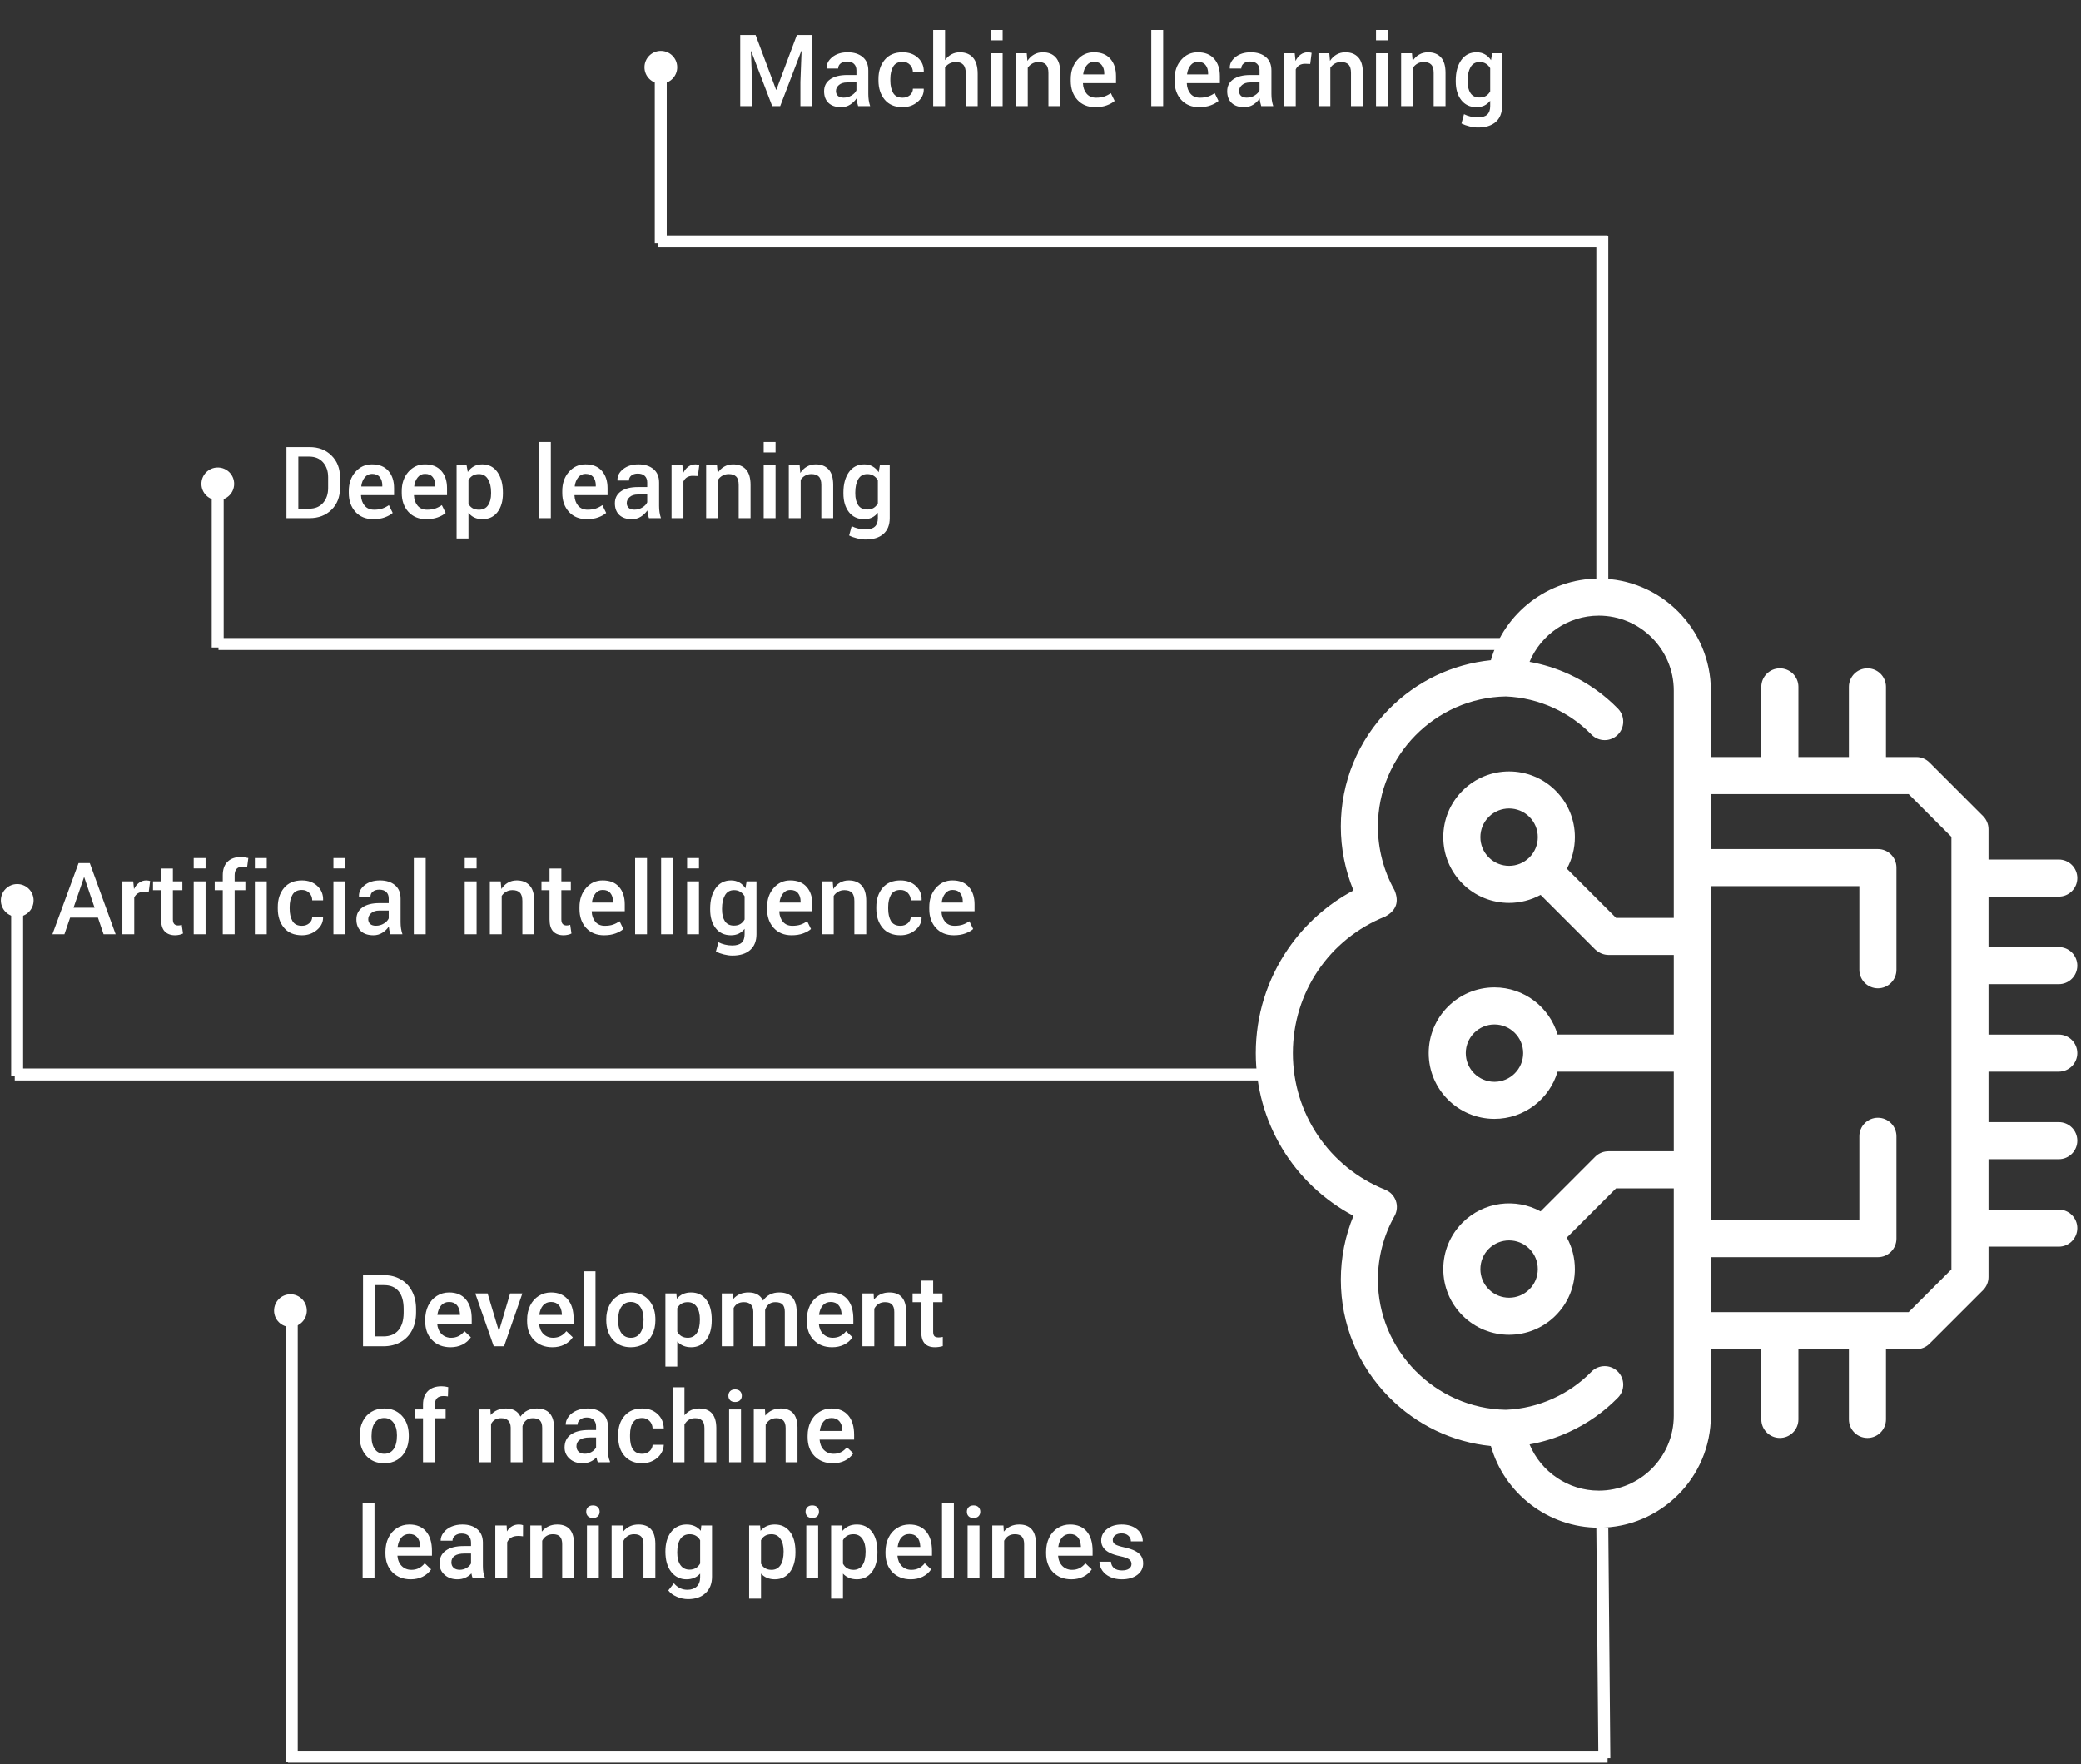 <svg width="348" height="295" viewBox="0 0 348 295" fill="none" xmlns="http://www.w3.org/2000/svg">
<rect x="0" y="0" width="348" height="295" fill="#333333" stroke="none"/>
<path d="M126.359 5.856L129.781 15.002H129.831L133.261 5.856H135.835V17.746H133.849V13.695L134.046 8.543L133.997 8.535L130.468 17.746H129.136L125.623 8.559L125.574 8.567L125.771 13.695V17.746H123.785V5.856H126.359ZM143.506 17.746C143.435 17.523 143.375 17.305 143.326 17.093C143.282 16.88 143.253 16.668 143.236 16.456C142.964 16.869 142.604 17.218 142.158 17.501C141.717 17.778 141.221 17.917 140.671 17.917C139.751 17.917 139.043 17.68 138.547 17.207C138.057 16.733 137.812 16.083 137.812 15.255C137.812 14.4 138.149 13.736 138.825 13.263C139.5 12.784 140.451 12.544 141.676 12.544H143.22V11.768C143.22 11.306 143.084 10.944 142.811 10.682C142.539 10.421 142.15 10.29 141.643 10.29C141.191 10.29 140.832 10.399 140.565 10.617C140.298 10.835 140.164 11.115 140.164 11.458H138.253L138.245 11.409C138.207 10.712 138.517 10.094 139.176 9.556C139.84 9.017 140.704 8.747 141.766 8.747C142.795 8.747 143.626 9.008 144.257 9.531C144.889 10.054 145.205 10.805 145.205 11.785V15.713C145.205 16.077 145.23 16.428 145.279 16.766C145.327 17.098 145.406 17.424 145.515 17.746H143.506ZM141.071 16.325C141.572 16.325 142.021 16.2 142.42 15.949C142.823 15.699 143.09 15.413 143.22 15.092V13.785H141.643C141.066 13.785 140.614 13.93 140.287 14.218C139.96 14.501 139.797 14.836 139.797 15.223C139.797 15.56 139.906 15.829 140.124 16.031C140.347 16.227 140.663 16.325 141.071 16.325ZM150.94 16.333C151.425 16.333 151.833 16.192 152.166 15.908C152.498 15.62 152.664 15.261 152.664 14.831H154.461L154.477 14.88C154.505 15.707 154.167 16.42 153.464 17.019C152.767 17.618 151.925 17.917 150.94 17.917C149.638 17.917 148.639 17.498 147.941 16.66C147.25 15.821 146.904 14.76 146.904 13.475V13.189C146.904 11.91 147.25 10.851 147.941 10.013C148.639 9.169 149.638 8.747 150.94 8.747C152.002 8.747 152.862 9.057 153.522 9.678C154.186 10.293 154.507 11.077 154.485 12.03L154.469 12.079H152.664C152.664 11.594 152.503 11.183 152.182 10.846C151.866 10.508 151.452 10.339 150.94 10.339C150.194 10.339 149.665 10.612 149.355 11.156C149.044 11.695 148.89 12.373 148.89 13.189V13.475C148.89 14.308 149.044 14.994 149.355 15.533C149.665 16.066 150.194 16.333 150.94 16.333ZM158.039 10.054C158.333 9.64 158.69 9.319 159.11 9.09C159.534 8.861 160.002 8.747 160.514 8.747C161.451 8.747 162.181 9.044 162.704 9.637C163.232 10.225 163.496 11.134 163.496 12.364V17.746H161.511V12.348C161.511 11.651 161.372 11.148 161.095 10.838C160.817 10.527 160.4 10.372 159.844 10.372C159.458 10.372 159.11 10.454 158.799 10.617C158.494 10.775 158.24 10.995 158.039 11.278V17.746H156.054V5.007H158.039V10.054ZM167.67 17.746H165.685V8.91H167.67V17.746ZM167.67 6.746H165.685V5.007H167.67V6.746ZM171.698 8.91L171.812 10.184C172.101 9.732 172.463 9.381 172.899 9.131C173.34 8.875 173.836 8.747 174.386 8.747C175.306 8.747 176.022 9.027 176.534 9.588C177.052 10.143 177.311 11.012 177.311 12.193V17.746H175.325V12.209C175.325 11.545 175.187 11.074 174.909 10.797C174.636 10.514 174.219 10.372 173.659 10.372C173.272 10.372 172.927 10.459 172.621 10.633C172.316 10.802 172.066 11.036 171.87 11.336V17.746H169.885V8.91H171.698ZM183.168 17.917C181.915 17.917 180.916 17.509 180.17 16.692C179.429 15.87 179.059 14.817 179.059 13.532V13.206C179.059 11.921 179.426 10.857 180.162 10.013C180.902 9.164 181.828 8.742 182.939 8.747C184.132 8.747 185.044 9.109 185.676 9.833C186.313 10.552 186.632 11.518 186.632 12.732V13.9H181.117L181.101 13.941C181.134 14.643 181.338 15.217 181.714 15.663C182.095 16.11 182.62 16.333 183.29 16.333C183.824 16.333 184.281 16.268 184.663 16.137C185.044 16.006 185.412 15.819 185.766 15.574L186.403 16.872C186.071 17.166 185.63 17.414 185.08 17.615C184.53 17.817 183.893 17.917 183.168 17.917ZM182.939 10.339C182.449 10.339 182.046 10.535 181.73 10.927C181.414 11.314 181.218 11.806 181.142 12.405L181.158 12.446H184.663V12.242C184.663 11.681 184.518 11.224 184.23 10.87C183.947 10.516 183.516 10.339 182.939 10.339ZM194.515 17.746H192.53V5.007H194.515V17.746ZM200.536 17.917C199.284 17.917 198.284 17.509 197.537 16.692C196.797 15.87 196.427 14.817 196.427 13.532V13.206C196.427 11.921 196.795 10.857 197.529 10.013C198.27 9.164 199.196 8.742 200.307 8.747C201.5 8.747 202.412 9.109 203.044 9.833C203.681 10.552 204 11.518 204 12.732V13.9H198.485L198.469 13.941C198.502 14.643 198.706 15.217 199.082 15.663C199.463 16.11 199.988 16.333 200.658 16.333C201.192 16.333 201.65 16.268 202.031 16.137C202.412 16.006 202.78 15.819 203.134 15.574L203.771 16.872C203.439 17.166 202.998 17.414 202.448 17.615C201.898 17.817 201.26 17.917 200.536 17.917ZM200.307 10.339C199.817 10.339 199.414 10.535 199.098 10.927C198.782 11.314 198.586 11.806 198.51 12.405L198.526 12.446H202.031V12.242C202.031 11.681 201.887 11.224 201.598 10.87C201.315 10.516 200.884 10.339 200.307 10.339ZM210.919 17.746C210.848 17.523 210.788 17.305 210.739 17.093C210.696 16.88 210.666 16.668 210.65 16.456C210.377 16.869 210.018 17.218 209.571 17.501C209.13 17.778 208.635 17.917 208.085 17.917C207.164 17.917 206.456 17.68 205.96 17.207C205.47 16.733 205.225 16.083 205.225 15.255C205.225 14.4 205.563 13.736 206.238 13.263C206.913 12.784 207.864 12.544 209.089 12.544H210.633V11.768C210.633 11.306 210.497 10.944 210.225 10.682C209.952 10.421 209.563 10.29 209.056 10.29C208.605 10.29 208.245 10.399 207.978 10.617C207.711 10.835 207.578 11.115 207.578 11.458H205.666L205.658 11.409C205.62 10.712 205.93 10.094 206.589 9.556C207.254 9.017 208.117 8.747 209.179 8.747C210.208 8.747 211.039 9.008 211.671 9.531C212.303 10.054 212.619 10.805 212.619 11.785V15.713C212.619 16.077 212.643 16.428 212.692 16.766C212.741 17.098 212.82 17.424 212.928 17.746H210.919ZM208.485 16.325C208.986 16.325 209.435 16.2 209.833 15.949C210.235 15.699 210.502 15.413 210.633 15.092V13.785H209.056C208.479 13.785 208.027 13.93 207.7 14.218C207.374 14.501 207.211 14.836 207.211 15.223C207.211 15.56 207.319 15.829 207.537 16.031C207.76 16.227 208.076 16.325 208.485 16.325ZM219.105 10.699L218.255 10.666C217.869 10.666 217.544 10.748 217.283 10.911C217.027 11.074 216.828 11.306 216.687 11.605V17.746H214.701V8.91H216.515L216.646 10.192C216.869 9.741 217.155 9.387 217.503 9.131C217.857 8.875 218.264 8.747 218.721 8.747C218.84 8.747 218.952 8.758 219.056 8.78C219.159 8.796 219.255 8.818 219.342 8.845L219.105 10.699ZM222.299 8.91L222.413 10.184C222.702 9.732 223.064 9.381 223.5 9.131C223.941 8.875 224.437 8.747 224.987 8.747C225.907 8.747 226.623 9.027 227.135 9.588C227.653 10.143 227.911 11.012 227.911 12.193V17.746H225.926V12.209C225.926 11.545 225.787 11.074 225.509 10.797C225.237 10.514 224.821 10.372 224.26 10.372C223.873 10.372 223.527 10.459 223.222 10.633C222.917 10.802 222.666 11.036 222.47 11.336V17.746H220.485V8.91H222.299ZM232.094 17.746H230.109V8.91H232.094V17.746ZM232.094 6.746H230.109V5.007H232.094V6.746ZM236.121 8.91L236.236 10.184C236.524 9.732 236.887 9.381 237.323 9.131C237.764 8.875 238.259 8.747 238.809 8.747C239.73 8.747 240.446 9.027 240.958 9.588C241.475 10.143 241.733 11.012 241.733 12.193V17.746H239.749V12.209C239.749 11.545 239.61 11.074 239.332 10.797C239.06 10.514 238.643 10.372 238.082 10.372C237.695 10.372 237.349 10.459 237.045 10.633C236.74 10.802 236.489 11.036 236.293 11.336V17.746H234.308V8.91H236.121ZM243.441 13.45C243.441 12.046 243.749 10.911 244.364 10.045C244.98 9.18 245.835 8.747 246.929 8.747C247.457 8.747 247.921 8.861 248.318 9.09C248.722 9.313 249.062 9.637 249.339 10.062L249.535 8.91H251.186V17.746C251.186 18.884 250.834 19.763 250.132 20.383C249.429 21.004 248.432 21.314 247.142 21.314C246.712 21.314 246.246 21.252 245.745 21.126C245.25 21.006 244.8 20.846 244.397 20.645L244.822 19.085C245.149 19.254 245.508 19.384 245.9 19.477C246.298 19.575 246.706 19.624 247.125 19.624C247.844 19.624 248.37 19.469 248.702 19.158C249.034 18.854 249.201 18.383 249.201 17.746V16.839C248.923 17.193 248.593 17.463 248.212 17.648C247.836 17.827 247.403 17.917 246.913 17.917C245.829 17.917 244.98 17.523 244.364 16.733C243.749 15.944 243.441 14.907 243.441 13.622V13.45ZM245.426 13.622C245.426 14.433 245.587 15.084 245.908 15.574C246.235 16.058 246.739 16.3 247.42 16.3C247.844 16.3 248.201 16.213 248.49 16.039C248.784 15.859 249.021 15.604 249.201 15.271V11.401C249.015 11.08 248.776 10.829 248.481 10.65C248.193 10.465 247.844 10.372 247.436 10.372C246.755 10.372 246.249 10.658 245.916 11.229C245.59 11.801 245.426 12.541 245.426 13.45V13.622Z" fill="white"/>
<path d="M47.903 86.646V74.757H51.759C53.268 74.757 54.493 75.228 55.435 76.17C56.383 77.111 56.857 78.322 56.857 79.803V81.608C56.857 83.094 56.383 84.305 55.435 85.242C54.493 86.177 53.268 86.646 51.759 86.646H47.903ZM49.889 76.349V85.062H51.702C52.688 85.062 53.461 84.741 54.022 84.098C54.589 83.456 54.872 82.625 54.872 81.608V79.787C54.872 78.78 54.589 77.955 54.022 77.313C53.461 76.67 52.688 76.349 51.702 76.349H49.889ZM62.437 86.818C61.184 86.818 60.184 86.409 59.438 85.593C58.698 84.771 58.327 83.717 58.327 82.432V82.106C58.327 80.821 58.695 79.757 59.43 78.913C60.171 78.064 61.097 77.642 62.208 77.647C63.401 77.647 64.313 78.009 64.945 78.734C65.582 79.452 65.9 80.418 65.9 81.632V82.8H60.386L60.37 82.841C60.402 83.543 60.607 84.117 60.982 84.564C61.364 85.01 61.889 85.234 62.559 85.234C63.093 85.234 63.55 85.168 63.931 85.038C64.313 84.906 64.68 84.719 65.034 84.474L65.672 85.772C65.339 86.066 64.898 86.314 64.348 86.515C63.798 86.717 63.161 86.818 62.437 86.818ZM62.208 79.24C61.718 79.24 61.315 79.436 60.999 79.827C60.683 80.214 60.487 80.707 60.411 81.306L60.427 81.346H63.931V81.142C63.931 80.582 63.787 80.124 63.498 79.77C63.215 79.417 62.785 79.24 62.208 79.24ZM71.292 86.818C70.04 86.818 69.04 86.409 68.294 85.593C67.553 84.771 67.183 83.717 67.183 82.432V82.106C67.183 80.821 67.551 79.757 68.286 78.913C69.026 78.064 69.952 77.642 71.064 77.647C72.256 77.647 73.168 78.009 73.8 78.734C74.437 79.452 74.756 80.418 74.756 81.632V82.8H69.241L69.225 82.841C69.258 83.543 69.462 84.117 69.838 84.564C70.219 85.01 70.744 85.234 71.414 85.234C71.948 85.234 72.406 85.168 72.787 85.038C73.168 84.906 73.536 84.719 73.89 84.474L74.527 85.772C74.195 86.066 73.754 86.314 73.204 86.515C72.654 86.717 72.017 86.818 71.292 86.818ZM71.064 79.24C70.573 79.24 70.17 79.436 69.854 79.827C69.538 80.214 69.342 80.707 69.266 81.306L69.282 81.346H72.787V81.142C72.787 80.582 72.643 80.124 72.354 79.77C72.071 79.417 71.641 79.24 71.064 79.24ZM84.102 82.522C84.102 83.807 83.799 84.844 83.195 85.634C82.591 86.423 81.749 86.818 80.671 86.818C80.169 86.818 79.725 86.727 79.339 86.548C78.952 86.368 78.62 86.105 78.342 85.756V90.043H76.357V77.811H78.032L78.228 78.921C78.511 78.507 78.852 78.192 79.249 77.974C79.652 77.756 80.118 77.647 80.646 77.647C81.735 77.647 82.582 78.08 83.187 78.946C83.796 79.806 84.102 80.941 84.102 82.35V82.522ZM82.125 82.35C82.125 81.448 81.953 80.71 81.61 80.138C81.272 79.561 80.766 79.272 80.09 79.272C79.677 79.272 79.325 79.362 79.037 79.542C78.748 79.716 78.516 79.961 78.342 80.277V84.27C78.516 84.58 78.748 84.82 79.037 84.988C79.325 85.151 79.682 85.234 80.107 85.234C80.782 85.234 81.286 84.985 81.618 84.49C81.956 83.989 82.125 83.333 82.125 82.522V82.35ZM92.116 86.646H90.131V73.907H92.116V86.646ZM98.137 86.818C96.884 86.818 95.885 86.409 95.139 85.593C94.398 84.771 94.027 83.717 94.027 82.432V82.106C94.027 80.821 94.395 79.757 95.13 78.913C95.871 78.064 96.797 77.642 97.908 77.647C99.1 77.647 100.013 78.009 100.644 78.734C101.281 79.452 101.6 80.418 101.6 81.632V82.8H96.086L96.07 82.841C96.102 83.543 96.306 84.117 96.683 84.564C97.063 85.01 97.589 85.234 98.259 85.234C98.793 85.234 99.25 85.168 99.632 85.038C100.013 84.906 100.38 84.719 100.734 84.474L101.372 85.772C101.039 86.066 100.598 86.314 100.048 86.515C99.498 86.717 98.861 86.818 98.137 86.818ZM97.908 79.24C97.417 79.24 97.014 79.436 96.698 79.827C96.383 80.214 96.187 80.707 96.11 81.306L96.127 81.346H99.632V81.142C99.632 80.582 99.487 80.124 99.199 79.77C98.915 79.417 98.485 79.24 97.908 79.24ZM108.52 86.646C108.449 86.423 108.389 86.205 108.34 85.993C108.296 85.78 108.266 85.568 108.25 85.356C107.978 85.769 107.618 86.118 107.172 86.401C106.73 86.678 106.235 86.818 105.685 86.818C104.765 86.818 104.057 86.581 103.561 86.107C103.071 85.634 102.825 84.983 102.825 84.155C102.825 83.301 103.163 82.637 103.839 82.163C104.514 81.684 105.464 81.444 106.689 81.444H108.234V80.669C108.234 80.206 108.098 79.844 107.825 79.582C107.553 79.322 107.163 79.191 106.657 79.191C106.205 79.191 105.846 79.299 105.579 79.518C105.312 79.735 105.178 80.015 105.178 80.358H103.267L103.258 80.31C103.22 79.613 103.531 78.995 104.19 78.456C104.854 77.917 105.718 77.647 106.78 77.647C107.809 77.647 108.64 77.909 109.271 78.431C109.903 78.954 110.219 79.705 110.219 80.685V84.613C110.219 84.977 110.243 85.329 110.293 85.666C110.341 85.998 110.42 86.325 110.53 86.646H108.52ZM106.085 85.225C106.586 85.225 107.035 85.1 107.433 84.85C107.836 84.599 108.103 84.313 108.234 83.992V82.686H106.657C106.08 82.686 105.627 82.83 105.301 83.118C104.974 83.401 104.811 83.737 104.811 84.123C104.811 84.46 104.92 84.73 105.138 84.931C105.361 85.127 105.677 85.225 106.085 85.225ZM116.705 79.599L115.856 79.566C115.469 79.566 115.145 79.648 114.884 79.811C114.628 79.975 114.429 80.206 114.287 80.506V86.646H112.302V77.811H114.116L114.246 79.093C114.47 78.641 114.756 78.287 115.104 78.031C115.458 77.775 115.864 77.647 116.321 77.647C116.442 77.647 116.553 77.658 116.656 77.68C116.76 77.696 116.855 77.718 116.942 77.746L116.705 79.599ZM119.899 77.811L120.014 79.085C120.302 78.633 120.665 78.281 121.101 78.031C121.542 77.775 122.037 77.647 122.587 77.647C123.508 77.647 124.224 77.927 124.736 78.488C125.253 79.044 125.512 79.912 125.512 81.094V86.646H123.527V81.11C123.527 80.445 123.388 79.975 123.11 79.697C122.838 79.414 122.421 79.272 121.86 79.272C121.473 79.272 121.127 79.36 120.823 79.534C120.518 79.702 120.267 79.936 120.071 80.236V86.646H118.086V77.811H119.899ZM129.694 86.646H127.709V77.811H129.694V86.646ZM129.694 75.647H127.709V73.907H129.694V75.647ZM133.722 77.811L133.836 79.085C134.125 78.633 134.487 78.281 134.923 78.031C135.364 77.775 135.86 77.647 136.41 77.647C137.33 77.647 138.046 77.927 138.558 78.488C139.076 79.044 139.335 79.912 139.335 81.094V86.646H137.349V81.11C137.349 80.445 137.21 79.975 136.933 79.697C136.66 79.414 136.243 79.272 135.683 79.272C135.296 79.272 134.95 79.36 134.645 79.534C134.34 79.702 134.09 79.936 133.894 80.236V86.646H131.908V77.811H133.722ZM141.042 82.35C141.042 80.946 141.35 79.811 141.965 78.946C142.58 78.08 143.436 77.647 144.53 77.647C145.058 77.647 145.521 77.762 145.919 77.99C146.322 78.214 146.662 78.538 146.94 78.962L147.136 77.811H148.786V86.646C148.786 87.784 148.435 88.663 147.733 89.283C147.03 89.904 146.033 90.215 144.743 90.215C144.312 90.215 143.847 90.152 143.345 90.026C142.85 89.907 142.4 89.746 141.997 89.545L142.422 87.985C142.749 88.154 143.108 88.285 143.501 88.377C143.898 88.475 144.307 88.524 144.726 88.524C145.445 88.524 145.971 88.369 146.303 88.058C146.635 87.754 146.801 87.283 146.801 86.646V85.739C146.523 86.093 146.194 86.363 145.813 86.548C145.437 86.727 145.004 86.818 144.514 86.818C143.43 86.818 142.58 86.423 141.965 85.634C141.35 84.844 141.042 83.807 141.042 82.522V82.35ZM143.027 82.522C143.027 83.333 143.187 83.984 143.509 84.474C143.836 84.959 144.34 85.201 145.02 85.201C145.445 85.201 145.802 85.113 146.09 84.939C146.384 84.759 146.621 84.504 146.801 84.172V80.301C146.616 79.98 146.376 79.73 146.082 79.55C145.793 79.365 145.445 79.272 145.036 79.272C144.356 79.272 143.849 79.558 143.517 80.13C143.19 80.702 143.027 81.441 143.027 82.35V82.522Z" fill="white"/>
<path d="M60.707 225.115V213.226H64.219C65.27 213.226 66.202 213.46 67.013 213.929C67.83 214.397 68.462 215.06 68.909 215.921C69.355 216.781 69.579 217.766 69.579 218.877V219.473C69.579 220.6 69.352 221.591 68.901 222.445C68.454 223.3 67.814 223.959 66.981 224.421C66.153 224.884 65.203 225.115 64.13 225.115H60.707ZM62.773 214.892V223.466H64.121C65.205 223.466 66.036 223.128 66.613 222.453C67.195 221.773 67.493 220.798 67.503 219.53V218.869C67.503 217.578 67.223 216.593 66.662 215.913C66.101 215.232 65.287 214.892 64.219 214.892H62.773ZM75.338 225.278C74.08 225.278 73.059 224.884 72.274 224.094C71.495 223.3 71.106 222.244 71.106 220.926V220.681C71.106 219.8 71.275 219.013 71.612 218.321C71.956 217.624 72.435 217.083 73.051 216.697C73.666 216.31 74.352 216.117 75.109 216.117C76.312 216.117 77.241 216.501 77.895 217.268C78.554 218.036 78.884 219.121 78.884 220.526V221.326H73.108C73.168 222.056 73.41 222.633 73.835 223.057C74.265 223.482 74.804 223.694 75.453 223.694C76.362 223.694 77.102 223.327 77.674 222.592L78.744 223.613C78.39 224.141 77.917 224.552 77.323 224.846C76.735 225.135 76.073 225.278 75.338 225.278ZM75.101 217.709C74.556 217.709 74.115 217.899 73.777 218.281C73.445 218.662 73.233 219.192 73.14 219.873H76.923V219.726C76.879 219.062 76.702 218.561 76.391 218.224C76.082 217.881 75.651 217.709 75.101 217.709ZM83.434 222.601L85.304 216.28H87.355L84.292 225.115H82.568L79.48 216.28H81.538L83.434 222.601ZM92.379 225.278C91.121 225.278 90.1 224.884 89.316 224.094C88.537 223.3 88.147 222.244 88.147 220.926V220.681C88.147 219.8 88.316 219.013 88.654 218.321C88.997 217.624 89.476 217.083 90.092 216.697C90.707 216.31 91.394 216.117 92.15 216.117C93.354 216.117 94.283 216.501 94.936 217.268C95.595 218.036 95.924 219.121 95.924 220.526V221.326H90.149C90.209 222.056 90.451 222.633 90.876 223.057C91.306 223.482 91.845 223.694 92.493 223.694C93.403 223.694 94.143 223.327 94.716 222.592L95.786 223.613C95.432 224.141 94.958 224.552 94.364 224.846C93.776 225.135 93.114 225.278 92.379 225.278ZM92.142 217.709C91.598 217.709 91.157 217.899 90.819 218.281C90.487 218.662 90.274 219.192 90.182 219.873H93.964V219.726C93.921 219.062 93.743 218.561 93.433 218.224C93.122 217.881 92.692 217.709 92.142 217.709ZM99.584 225.115H97.599V212.573H99.584V225.115ZM101.382 220.616C101.382 219.75 101.553 218.972 101.896 218.281C102.239 217.584 102.722 217.05 103.342 216.68C103.963 216.305 104.676 216.117 105.483 216.117C106.675 216.117 107.642 216.501 108.383 217.268C109.129 218.036 109.532 219.054 109.592 220.322L109.6 220.788C109.6 221.659 109.431 222.437 109.093 223.123C108.761 223.809 108.282 224.34 107.656 224.715C107.035 225.091 106.316 225.278 105.499 225.278C104.251 225.278 103.252 224.865 102.501 224.037C101.755 223.205 101.382 222.097 101.382 220.714V220.616ZM103.367 220.788C103.367 221.697 103.555 222.41 103.93 222.927C104.306 223.439 104.829 223.694 105.499 223.694C106.169 223.694 106.689 223.433 107.06 222.91C107.435 222.388 107.623 221.623 107.623 220.616C107.623 219.724 107.43 219.016 107.043 218.493C106.662 217.97 106.141 217.709 105.483 217.709C104.834 217.709 104.32 217.968 103.939 218.485C103.557 218.996 103.367 219.764 103.367 220.788ZM119.019 220.788C119.019 222.154 118.709 223.245 118.088 224.062C117.467 224.873 116.634 225.278 115.588 225.278C114.619 225.278 113.843 224.96 113.26 224.323V228.512H111.274V216.28H113.105L113.186 217.178C113.769 216.47 114.562 216.117 115.563 216.117C116.642 216.117 117.486 216.519 118.096 217.325C118.712 218.125 119.019 219.239 119.019 220.665V220.788ZM117.042 220.616C117.042 219.734 116.865 219.035 116.511 218.517C116.162 218 115.662 217.741 115.008 217.741C114.197 217.741 113.614 218.077 113.26 218.746V222.665C113.619 223.352 114.208 223.694 115.024 223.694C115.656 223.694 116.149 223.441 116.503 222.935C116.862 222.423 117.042 221.65 117.042 220.616ZM122.573 216.28L122.63 217.203C123.251 216.479 124.101 216.117 125.179 216.117C126.361 216.117 127.169 216.569 127.605 217.473C128.248 216.569 129.152 216.117 130.317 216.117C131.292 216.117 132.017 216.386 132.49 216.925C132.97 217.464 133.214 218.259 133.226 219.309V225.115H131.24V219.367C131.24 218.806 131.118 218.395 130.873 218.133C130.628 217.873 130.222 217.741 129.655 217.741C129.204 217.741 128.833 217.864 128.545 218.109C128.261 218.349 128.063 218.665 127.948 219.057L127.956 225.115H125.971V219.301C125.944 218.262 125.413 217.741 124.379 217.741C123.583 217.741 123.019 218.066 122.687 218.713V225.115H120.702V216.28H122.573ZM139.157 225.278C137.898 225.278 136.877 224.884 136.093 224.094C135.314 223.3 134.925 222.244 134.925 220.926V220.681C134.925 219.8 135.094 219.013 135.432 218.321C135.774 217.624 136.253 217.083 136.869 216.697C137.485 216.31 138.171 216.117 138.928 216.117C140.132 216.117 141.06 216.501 141.714 217.268C142.373 218.036 142.702 219.121 142.702 220.526V221.326H136.927C136.986 222.056 137.228 222.633 137.653 223.057C138.084 223.482 138.623 223.694 139.271 223.694C140.18 223.694 140.921 223.327 141.493 222.592L142.563 223.613C142.209 224.141 141.735 224.552 141.141 224.846C140.553 225.135 139.892 225.278 139.157 225.278ZM138.92 217.709C138.375 217.709 137.934 217.899 137.597 218.281C137.264 218.662 137.052 219.192 136.959 219.873H140.741V219.726C140.698 219.062 140.521 218.561 140.211 218.224C139.9 217.881 139.47 217.709 138.92 217.709ZM146.092 216.28L146.149 217.301C146.803 216.511 147.661 216.117 148.723 216.117C150.564 216.117 151.501 217.17 151.533 219.277V225.115H149.548V219.391C149.548 218.831 149.425 218.416 149.18 218.15C148.941 217.878 148.546 217.741 147.996 217.741C147.195 217.741 146.599 218.104 146.207 218.828V225.115H144.221V216.28H146.092ZM156.051 214.133V216.28H157.611V217.75H156.051V222.682C156.051 223.019 156.116 223.264 156.247 223.417C156.383 223.564 156.623 223.637 156.965 223.637C157.194 223.637 157.426 223.61 157.66 223.556V225.091C157.208 225.216 156.772 225.278 156.353 225.278C154.828 225.278 154.066 224.438 154.066 222.755V217.75H152.611V216.28H154.066V214.133H156.051ZM60.143 240.015C60.143 239.149 60.315 238.371 60.658 237.68C61.001 236.983 61.483 236.45 62.103 236.079C62.724 235.704 63.438 235.516 64.244 235.516C65.437 235.516 66.403 235.9 67.144 236.667C67.89 237.435 68.293 238.453 68.353 239.721L68.361 240.187C68.361 241.058 68.193 241.836 67.855 242.522C67.523 243.208 67.044 243.739 66.417 244.114C65.796 244.49 65.077 244.677 64.26 244.677C63.013 244.677 62.014 244.264 61.262 243.437C60.516 242.604 60.143 241.496 60.143 240.113V240.015ZM62.128 240.187C62.128 241.096 62.316 241.809 62.692 242.326C63.068 242.838 63.59 243.093 64.26 243.093C64.93 243.093 65.45 242.833 65.821 242.309C66.196 241.787 66.384 241.022 66.384 240.015C66.384 239.123 66.191 238.415 65.804 237.892C65.423 237.369 64.903 237.108 64.244 237.108C63.596 237.108 63.081 237.367 62.7 237.884C62.319 238.395 62.128 239.163 62.128 240.187ZM70.738 244.514V237.149H69.391V235.679H70.738V234.871C70.738 233.891 71.011 233.134 71.555 232.6C72.1 232.067 72.862 231.8 73.843 231.8C74.192 231.8 74.562 231.849 74.954 231.948L74.905 233.499C74.687 233.455 74.434 233.433 74.145 233.433C73.197 233.433 72.723 233.921 72.723 234.895V235.679H74.521V237.149H72.723V244.514H70.738ZM82.004 235.679L82.061 236.602C82.682 235.878 83.531 235.516 84.61 235.516C85.792 235.516 86.6 235.968 87.036 236.872C87.679 235.968 88.583 235.516 89.749 235.516C90.724 235.516 91.448 235.785 91.922 236.324C92.401 236.863 92.646 237.658 92.657 238.709V244.514H90.671V238.766C90.671 238.205 90.549 237.794 90.304 237.533C90.059 237.272 89.653 237.141 89.087 237.141C88.635 237.141 88.264 237.263 87.976 237.508C87.693 237.748 87.494 238.064 87.379 238.456L87.388 244.514H85.403V238.701C85.375 237.661 84.844 237.141 83.809 237.141C83.014 237.141 82.451 237.465 82.119 238.113V244.514H80.133V235.679H82.004ZM99.976 244.514C99.889 244.346 99.813 244.071 99.748 243.689C99.116 244.348 98.343 244.677 97.428 244.677C96.54 244.677 95.816 244.425 95.254 243.918C94.694 243.412 94.413 242.786 94.413 242.04C94.413 241.099 94.762 240.377 95.459 239.877C96.161 239.37 97.164 239.117 98.465 239.117H99.683V238.537C99.683 238.08 99.554 237.715 99.299 237.443C99.042 237.165 98.653 237.026 98.13 237.026C97.678 237.026 97.308 237.141 97.019 237.369C96.731 237.593 96.586 237.878 96.586 238.227H94.601C94.601 237.743 94.762 237.29 95.083 236.872C95.404 236.447 95.84 236.114 96.39 235.875C96.945 235.635 97.564 235.516 98.245 235.516C99.279 235.516 100.104 235.777 100.72 236.3C101.336 236.817 101.652 237.547 101.668 238.488V242.473C101.668 243.268 101.779 243.902 102.002 244.376V244.514H99.976ZM97.795 243.085C98.188 243.085 98.555 242.99 98.898 242.8C99.247 242.609 99.508 242.354 99.683 242.032V240.366H98.612C97.877 240.366 97.324 240.494 96.954 240.75C96.583 241.006 96.398 241.368 96.398 241.836C96.398 242.217 96.524 242.522 96.774 242.751C97.03 242.974 97.37 243.085 97.795 243.085ZM107.378 243.093C107.873 243.093 108.285 242.95 108.612 242.661C108.938 242.372 109.113 242.016 109.134 241.591H111.005C110.983 242.141 110.812 242.655 110.491 243.134C110.169 243.608 109.733 243.984 109.183 244.261C108.634 244.539 108.039 244.677 107.402 244.677C106.166 244.677 105.186 244.277 104.462 243.477C103.737 242.677 103.375 241.572 103.375 240.162V239.958C103.375 238.614 103.734 237.538 104.454 236.733C105.172 235.921 106.153 235.516 107.394 235.516C108.446 235.516 109.3 235.823 109.959 236.439C110.624 237.048 110.973 237.851 111.005 238.848H109.134C109.113 238.341 108.938 237.925 108.612 237.598C108.29 237.272 107.879 237.108 107.378 237.108C106.735 237.108 106.24 237.342 105.891 237.81C105.542 238.273 105.366 238.978 105.36 239.925V240.244C105.36 241.202 105.532 241.917 105.875 242.391C106.223 242.859 106.724 243.093 107.378 243.093ZM114.461 236.643C115.109 235.892 115.928 235.516 116.92 235.516C118.804 235.516 119.76 236.591 119.787 238.741V244.514H117.802V238.815C117.802 238.205 117.668 237.775 117.402 237.525C117.14 237.269 116.753 237.141 116.241 237.141C115.446 237.141 114.853 237.494 114.461 238.202V244.514H112.476V231.972H114.461V236.643ZM123.913 244.514H121.927V235.679H123.913V244.514ZM121.805 233.385C121.805 233.079 121.9 232.827 122.091 232.625C122.287 232.424 122.565 232.323 122.924 232.323C123.284 232.323 123.561 232.424 123.758 232.625C123.954 232.827 124.051 233.079 124.051 233.385C124.051 233.684 123.954 233.934 123.758 234.136C123.561 234.332 123.284 234.43 122.924 234.43C122.565 234.43 122.287 234.332 122.091 234.136C121.9 233.934 121.805 233.684 121.805 233.385ZM127.924 235.679L127.981 236.7C128.634 235.91 129.492 235.516 130.554 235.516C132.395 235.516 133.332 236.569 133.364 238.676V244.514H131.379V238.79C131.379 238.23 131.257 237.816 131.012 237.549C130.772 237.277 130.378 237.141 129.827 237.141C129.026 237.141 128.43 237.503 128.038 238.227V244.514H126.053V235.679H127.924ZM139.287 244.677C138.029 244.677 137.008 244.283 136.224 243.493C135.445 242.699 135.056 241.643 135.056 240.325V240.081C135.056 239.199 135.224 238.412 135.562 237.721C135.905 237.024 136.385 236.482 137 236.096C137.615 235.709 138.301 235.516 139.059 235.516C140.262 235.516 141.191 235.9 141.844 236.667C142.503 237.435 142.833 238.521 142.833 239.925V240.725H137.057C137.117 241.455 137.36 242.032 137.784 242.457C138.214 242.881 138.754 243.093 139.401 243.093C140.311 243.093 141.052 242.726 141.624 241.991L142.694 243.012C142.34 243.54 141.866 243.951 141.273 244.245C140.684 244.534 140.023 244.677 139.287 244.677ZM139.05 237.108C138.506 237.108 138.064 237.298 137.727 237.68C137.394 238.061 137.182 238.591 137.09 239.272H140.872V239.125C140.828 238.461 140.652 237.96 140.341 237.623C140.031 237.28 139.6 237.108 139.05 237.108ZM62.626 263.913H60.641V251.371H62.626V263.913ZM68.688 264.077C67.43 264.077 66.409 263.682 65.624 262.893C64.846 262.098 64.456 261.042 64.456 259.724V259.48C64.456 258.598 64.625 257.811 64.963 257.12C65.306 256.423 65.785 255.881 66.401 255.495C67.016 255.108 67.702 254.915 68.459 254.915C69.663 254.915 70.591 255.299 71.245 256.066C71.904 256.834 72.234 257.92 72.234 259.324V260.124H66.458C66.518 260.854 66.76 261.431 67.185 261.856C67.615 262.28 68.154 262.492 68.802 262.492C69.712 262.492 70.453 262.125 71.024 261.39L72.095 262.411C71.741 262.939 71.267 263.35 70.674 263.644C70.085 263.933 69.423 264.077 68.688 264.077ZM68.451 256.508C67.906 256.508 67.465 256.698 67.128 257.079C66.795 257.46 66.583 257.991 66.49 258.671H70.273V258.524C70.229 257.86 70.052 257.359 69.742 257.022C69.431 256.679 69.001 256.508 68.451 256.508ZM79.063 263.913C78.976 263.745 78.9 263.47 78.834 263.089C78.202 263.747 77.429 264.077 76.514 264.077C75.626 264.077 74.902 263.824 74.341 263.317C73.78 262.811 73.5 262.185 73.5 261.44C73.5 260.498 73.848 259.776 74.546 259.276C75.248 258.769 76.25 258.516 77.552 258.516H78.769V257.936C78.769 257.479 78.641 257.114 78.385 256.842C78.129 256.564 77.74 256.425 77.217 256.425C76.765 256.425 76.395 256.54 76.106 256.768C75.817 256.992 75.673 257.277 75.673 257.626H73.688C73.688 257.142 73.848 256.689 74.17 256.271C74.491 255.846 74.927 255.514 75.477 255.274C76.032 255.035 76.65 254.915 77.331 254.915C78.366 254.915 79.191 255.176 79.806 255.699C80.422 256.216 80.738 256.946 80.754 257.888V261.872C80.754 262.667 80.866 263.301 81.089 263.775V263.913H79.063ZM76.882 262.484C77.274 262.484 77.641 262.389 77.985 262.199C78.334 262.008 78.594 261.753 78.769 261.431V259.765H77.699C76.964 259.765 76.411 259.893 76.041 260.149C75.67 260.405 75.485 260.767 75.485 261.235C75.485 261.616 75.61 261.921 75.861 262.15C76.116 262.373 76.457 262.484 76.882 262.484ZM87.461 256.891C87.2 256.847 86.93 256.826 86.652 256.826C85.743 256.826 85.13 257.174 84.814 257.871V263.913H82.829V255.078H84.725L84.773 256.066C85.253 255.299 85.917 254.915 86.766 254.915C87.05 254.915 87.284 254.953 87.469 255.029L87.461 256.891ZM90.557 255.078L90.615 256.099C91.268 255.309 92.126 254.915 93.188 254.915C95.029 254.915 95.965 255.968 95.998 258.075V263.913H94.013V258.189C94.013 257.629 93.89 257.215 93.645 256.948C93.406 256.676 93.011 256.54 92.461 256.54C91.66 256.54 91.064 256.902 90.671 257.626V263.913H88.686V255.078H90.557ZM100.14 263.913H98.155V255.078H100.14V263.913ZM98.032 252.784C98.032 252.479 98.127 252.226 98.318 252.024C98.514 251.823 98.792 251.722 99.151 251.722C99.511 251.722 99.788 251.823 99.984 252.024C100.181 252.226 100.279 252.479 100.279 252.784C100.279 253.083 100.181 253.333 99.984 253.535C99.788 253.731 99.511 253.829 99.151 253.829C98.792 253.829 98.514 253.731 98.318 253.535C98.127 253.333 98.032 253.083 98.032 252.784ZM104.151 255.078L104.208 256.099C104.862 255.309 105.72 254.915 106.782 254.915C108.622 254.915 109.559 255.968 109.592 258.075V263.913H107.607V258.189C107.607 257.629 107.484 257.215 107.239 256.948C106.999 256.676 106.604 256.54 106.054 256.54C105.254 256.54 104.658 256.902 104.266 257.626V263.913H102.281V255.078H104.151ZM111.274 259.431C111.274 258.059 111.596 256.964 112.239 256.148C112.887 255.326 113.745 254.915 114.812 254.915C115.82 254.915 116.612 255.266 117.189 255.968L117.279 255.078H119.068V263.644C119.068 264.804 118.706 265.718 117.981 266.388C117.263 267.057 116.291 267.392 115.066 267.392C114.417 267.392 113.783 267.256 113.162 266.984C112.547 266.717 112.078 266.366 111.757 265.93L112.696 264.738C113.306 265.463 114.058 265.824 114.951 265.824C115.61 265.824 116.13 265.645 116.511 265.285C116.893 264.931 117.083 264.409 117.083 263.717V263.121C116.511 263.758 115.749 264.077 114.796 264.077C113.761 264.077 112.914 263.666 112.255 262.844C111.602 262.022 111.274 260.884 111.274 259.431ZM113.252 259.602C113.252 260.49 113.431 261.189 113.791 261.7C114.155 262.207 114.659 262.46 115.302 262.46C116.103 262.46 116.696 262.117 117.083 261.431V257.544C116.707 256.875 116.119 256.54 115.319 256.54C114.665 256.54 114.155 256.799 113.791 257.316C113.431 257.833 113.252 258.595 113.252 259.602ZM133.022 259.586C133.022 260.952 132.711 262.044 132.09 262.86C131.469 263.671 130.636 264.077 129.591 264.077C128.621 264.077 127.845 263.758 127.262 263.121V267.31H125.277V255.078H127.107L127.189 255.976C127.772 255.269 128.564 254.915 129.566 254.915C130.644 254.915 131.489 255.318 132.098 256.124C132.714 256.924 133.022 258.037 133.022 259.463V259.586ZM131.044 259.414C131.044 258.532 130.867 257.833 130.513 257.316C130.165 256.799 129.664 256.54 129.01 256.54C128.199 256.54 127.616 256.875 127.262 257.544V261.464C127.622 262.15 128.21 262.492 129.026 262.492C129.658 262.492 130.151 262.24 130.505 261.733C130.865 261.222 131.044 260.448 131.044 259.414ZM136.82 263.913H134.835V255.078H136.82V263.913ZM134.712 252.784C134.712 252.479 134.808 252.226 134.999 252.024C135.195 251.823 135.472 251.722 135.832 251.722C136.191 251.722 136.469 251.823 136.665 252.024C136.861 252.226 136.959 252.479 136.959 252.784C136.959 253.083 136.861 253.333 136.665 253.535C136.469 253.731 136.191 253.829 135.832 253.829C135.472 253.829 135.195 253.731 134.999 253.535C134.808 253.333 134.712 253.083 134.712 252.784ZM146.73 259.586C146.73 260.952 146.419 262.044 145.798 262.86C145.178 263.671 144.344 264.077 143.298 264.077C142.329 264.077 141.553 263.758 140.97 263.121V267.31H138.985V255.078H140.815L140.897 255.976C141.479 255.269 142.272 254.915 143.274 254.915C144.352 254.915 145.196 255.318 145.807 256.124C146.422 256.924 146.73 258.037 146.73 259.463V259.586ZM144.753 259.414C144.753 258.532 144.575 257.833 144.221 257.316C143.873 256.799 143.372 256.54 142.718 256.54C141.907 256.54 141.324 256.875 140.97 257.544V261.464C141.33 262.15 141.918 262.492 142.735 262.492C143.367 262.492 143.859 262.24 144.213 261.733C144.573 261.222 144.753 260.448 144.753 259.414ZM152.309 264.077C151.051 264.077 150.03 263.682 149.246 262.893C148.467 262.098 148.077 261.042 148.077 259.724V259.48C148.077 258.598 148.246 257.811 148.584 257.12C148.927 256.423 149.406 255.881 150.022 255.495C150.637 255.108 151.323 254.915 152.081 254.915C153.284 254.915 154.213 255.299 154.866 256.066C155.525 256.834 155.855 257.92 155.855 259.324V260.124H150.079C150.139 260.854 150.382 261.431 150.806 261.856C151.236 262.28 151.776 262.492 152.423 262.492C153.333 262.492 154.074 262.125 154.646 261.39L155.716 262.411C155.362 262.939 154.888 263.35 154.295 263.644C153.706 263.933 153.044 264.077 152.309 264.077ZM152.072 256.508C151.528 256.508 151.086 256.698 150.749 257.079C150.416 257.46 150.204 257.991 150.112 258.671H153.894V258.524C153.85 257.86 153.674 257.359 153.363 257.022C153.052 256.679 152.622 256.508 152.072 256.508ZM159.515 263.913H157.53V251.371H159.515V263.913ZM163.795 263.913H161.81V255.078H163.795V263.913ZM161.688 252.784C161.688 252.479 161.783 252.226 161.973 252.024C162.169 251.823 162.447 251.722 162.807 251.722C163.167 251.722 163.444 251.823 163.64 252.024C163.836 252.226 163.934 252.479 163.934 252.784C163.934 253.083 163.836 253.333 163.64 253.535C163.444 253.731 163.167 253.829 162.807 253.829C162.447 253.829 162.169 253.731 161.973 253.535C161.783 253.333 161.688 253.083 161.688 252.784ZM167.806 255.078L167.864 256.099C168.517 255.309 169.375 254.915 170.437 254.915C172.277 254.915 173.214 255.968 173.247 258.075V263.913H171.262V258.189C171.262 257.629 171.14 257.215 170.894 256.948C170.655 256.676 170.26 256.54 169.71 256.54C168.909 256.54 168.313 256.902 167.921 257.626V263.913H165.936V255.078H167.806ZM179.17 264.077C177.912 264.077 176.89 263.682 176.106 262.893C175.328 262.098 174.938 261.042 174.938 259.724V259.48C174.938 258.598 175.107 257.811 175.445 257.12C175.788 256.423 176.267 255.881 176.882 255.495C177.498 255.108 178.184 254.915 178.941 254.915C180.145 254.915 181.073 255.299 181.727 256.066C182.386 256.834 182.715 257.92 182.715 259.324V260.124H176.94C177 260.854 177.242 261.431 177.667 261.856C178.097 262.28 178.636 262.492 179.284 262.492C180.194 262.492 180.935 262.125 181.506 261.39L182.576 262.411C182.222 262.939 181.748 263.35 181.155 263.644C180.567 263.933 179.905 264.077 179.17 264.077ZM178.933 256.508C178.388 256.508 177.947 256.698 177.61 257.079C177.277 257.46 177.065 257.991 176.972 258.671H180.755V258.524C180.711 257.86 180.534 257.359 180.224 257.022C179.913 256.679 179.483 256.508 178.933 256.508ZM189.218 261.513C189.218 261.159 189.071 260.89 188.777 260.704C188.488 260.519 188.006 260.356 187.331 260.215C186.656 260.073 186.092 259.893 185.64 259.676C184.649 259.197 184.153 258.502 184.153 257.593C184.153 256.831 184.475 256.194 185.117 255.683C185.76 255.171 186.577 254.915 187.568 254.915C188.625 254.915 189.477 255.176 190.125 255.699C190.778 256.221 191.106 256.899 191.106 257.732H189.12C189.12 257.351 188.979 257.035 188.695 256.785C188.412 256.529 188.036 256.401 187.568 256.401C187.132 256.401 186.776 256.502 186.498 256.704C186.226 256.905 186.089 257.174 186.089 257.512C186.089 257.817 186.218 258.053 186.473 258.222C186.729 258.391 187.247 258.563 188.026 258.736C188.804 258.905 189.414 259.11 189.855 259.349C190.302 259.583 190.632 259.866 190.844 260.198C191.061 260.531 191.171 260.933 191.171 261.407C191.171 262.202 190.841 262.846 190.182 263.342C189.523 263.832 188.66 264.077 187.593 264.077C186.868 264.077 186.223 263.946 185.656 263.685C185.09 263.424 184.649 263.064 184.333 262.607C184.017 262.15 183.859 261.657 183.859 261.129H185.787C185.814 261.597 185.991 261.959 186.318 262.215C186.645 262.466 187.078 262.591 187.617 262.591C188.14 262.591 188.537 262.492 188.809 262.296C189.082 262.095 189.218 261.834 189.218 261.513Z" fill="white"/>
<path d="M16.38 153.439H11.724L10.776 156.215H8.767L13.137 144.326H15.016L19.338 156.215H17.32L16.38 153.439ZM12.296 151.781H15.817L14.093 146.702H14.044L12.296 151.781ZM24.868 149.168L24.019 149.136C23.632 149.136 23.308 149.217 23.047 149.38C22.791 149.544 22.592 149.775 22.45 150.075V156.215H20.465V147.38H22.279L22.409 148.662C22.633 148.21 22.919 147.856 23.267 147.6C23.621 147.344 24.027 147.216 24.484 147.216C24.604 147.216 24.716 147.227 24.819 147.249C24.923 147.265 25.018 147.287 25.105 147.315L24.868 149.168ZM28.912 145.232V147.38H30.497V148.85H28.912V153.733C28.912 154.098 28.991 154.359 29.149 154.517C29.307 154.669 29.517 154.745 29.778 154.745C29.887 154.745 29.993 154.737 30.097 154.721C30.2 154.699 30.298 154.672 30.391 154.639L30.603 156.093C30.434 156.186 30.233 156.256 29.999 156.305C29.765 156.359 29.522 156.387 29.272 156.387C28.542 156.387 27.97 156.174 27.556 155.75C27.142 155.32 26.935 154.648 26.935 153.733V148.85H25.587V147.38H26.935V145.232H28.912ZM34.377 156.215H32.392V147.38H34.377V156.215ZM34.377 145.216H32.392V143.476H34.377V145.216ZM37.253 156.215V148.85H35.905V147.38H37.253V146.351C37.253 145.377 37.517 144.625 38.045 144.097C38.579 143.569 39.325 143.305 40.284 143.305C40.474 143.305 40.668 143.321 40.864 143.354C41.06 143.381 41.281 143.422 41.526 143.476L41.321 145.012C41.212 144.99 41.09 144.971 40.954 144.955C40.823 144.938 40.681 144.93 40.529 144.93C40.099 144.93 39.775 145.052 39.557 145.298C39.344 145.543 39.238 145.894 39.238 146.351V147.38H41.035V148.85H39.238V156.215H37.253ZM44.605 156.215H42.62V147.38H44.605V156.215ZM44.605 145.216H42.62V143.476H44.605V145.216ZM50.487 154.803C50.972 154.803 51.38 154.661 51.713 154.378C52.045 154.089 52.211 153.73 52.211 153.3H54.008L54.025 153.349C54.052 154.177 53.714 154.89 53.012 155.488C52.315 156.087 51.473 156.387 50.487 156.387C49.186 156.387 48.186 155.967 47.489 155.129C46.797 154.291 46.452 153.229 46.452 151.944V151.659C46.452 150.379 46.797 149.321 47.489 148.482C48.186 147.639 49.186 147.216 50.487 147.216C51.549 147.216 52.41 147.527 53.069 148.148C53.733 148.762 54.055 149.546 54.033 150.499L54.017 150.548H52.211C52.211 150.063 52.05 149.653 51.729 149.315C51.413 148.978 50.999 148.809 50.487 148.809C49.741 148.809 49.213 149.081 48.903 149.625C48.592 150.164 48.437 150.842 48.437 151.659V151.944C48.437 152.777 48.592 153.464 48.903 154.002C49.213 154.536 49.741 154.803 50.487 154.803ZM57.742 156.215H55.757V147.38H57.742V156.215ZM57.742 145.216H55.757V143.476H57.742V145.216ZM65.29 156.215C65.219 155.992 65.159 155.774 65.11 155.562C65.067 155.349 65.037 155.137 65.02 154.925C64.748 155.339 64.389 155.687 63.942 155.97C63.501 156.248 63.005 156.387 62.455 156.387C61.535 156.387 60.827 156.15 60.331 155.676C59.841 155.203 59.596 154.552 59.596 153.724C59.596 152.87 59.934 152.206 60.609 151.732C61.284 151.253 62.235 151.013 63.46 151.013H65.004V150.238C65.004 149.775 64.868 149.413 64.596 149.152C64.323 148.891 63.934 148.76 63.428 148.76C62.975 148.76 62.616 148.869 62.349 149.087C62.082 149.304 61.949 149.584 61.949 149.928H60.037L60.029 149.879C59.991 149.182 60.301 148.564 60.96 148.025C61.625 147.486 62.488 147.216 63.55 147.216C64.579 147.216 65.41 147.478 66.042 148C66.674 148.523 66.989 149.274 66.989 150.254V154.182C66.989 154.547 67.014 154.898 67.063 155.235C67.112 155.567 67.191 155.894 67.3 156.215H65.29ZM62.856 154.794C63.357 154.794 63.806 154.669 64.204 154.419C64.607 154.168 64.874 153.882 65.004 153.561V152.255H63.428C62.85 152.255 62.398 152.399 62.071 152.688C61.745 152.971 61.581 153.306 61.581 153.692C61.581 154.03 61.69 154.299 61.908 154.5C62.131 154.696 62.447 154.794 62.856 154.794ZM71.189 156.215H69.203V143.476H71.189V156.215ZM79.701 156.215H77.716V147.38H79.701V156.215ZM79.701 145.216H77.716V143.476H79.701V145.216ZM83.728 147.38L83.843 148.654C84.132 148.202 84.494 147.851 84.929 147.6C85.37 147.344 85.866 147.216 86.416 147.216C87.337 147.216 88.053 147.497 88.565 148.057C89.082 148.613 89.341 149.481 89.341 150.663V156.215H87.355V150.679C87.355 150.015 87.217 149.544 86.939 149.266C86.667 148.983 86.25 148.841 85.689 148.841C85.302 148.841 84.956 148.929 84.652 149.103C84.346 149.271 84.096 149.506 83.9 149.805V156.215H81.915V147.38H83.728ZM93.874 145.232V147.38H95.46V148.85H93.874V153.733C93.874 154.098 93.953 154.359 94.111 154.517C94.269 154.669 94.479 154.745 94.74 154.745C94.849 154.745 94.956 154.737 95.059 154.721C95.163 154.699 95.261 154.672 95.353 154.639L95.565 156.093C95.397 156.186 95.195 156.256 94.961 156.305C94.727 156.359 94.485 156.387 94.234 156.387C93.504 156.387 92.933 156.174 92.518 155.75C92.105 155.32 91.897 154.648 91.897 153.733V148.85H90.549V147.38H91.897V145.232H93.874ZM101.014 156.387C99.762 156.387 98.762 155.978 98.016 155.162C97.276 154.34 96.905 153.286 96.905 152.001V151.675C96.905 150.391 97.273 149.326 98.008 148.482C98.749 147.633 99.674 147.211 100.786 147.216C101.979 147.216 102.891 147.578 103.523 148.303C104.16 149.021 104.478 149.987 104.478 151.201V152.369H98.964L98.948 152.41C98.981 153.112 99.185 153.686 99.561 154.133C99.942 154.579 100.468 154.803 101.137 154.803C101.671 154.803 102.129 154.737 102.509 154.607C102.891 154.476 103.258 154.288 103.612 154.043L104.249 155.341C103.917 155.636 103.476 155.883 102.926 156.084C102.376 156.286 101.739 156.387 101.014 156.387ZM100.786 148.809C100.296 148.809 99.893 149.005 99.577 149.396C99.261 149.783 99.065 150.276 98.989 150.875L99.005 150.916H102.509V150.712C102.509 150.151 102.365 149.693 102.076 149.34C101.793 148.986 101.363 148.809 100.786 148.809ZM108.195 156.215H106.21V143.476H108.195V156.215ZM112.542 156.215H110.556V143.476H112.542V156.215ZM116.888 156.215H114.902V147.38H116.888V156.215ZM116.888 145.216H114.902V143.476H116.888V145.216ZM118.758 151.92C118.758 150.516 119.066 149.38 119.681 148.515C120.297 147.649 121.152 147.216 122.246 147.216C122.775 147.216 123.238 147.331 123.636 147.56C124.039 147.783 124.379 148.107 124.657 148.532L124.853 147.38H126.503V156.215C126.503 157.353 126.151 158.232 125.449 158.853C124.747 159.473 123.75 159.784 122.459 159.784C122.029 159.784 121.563 159.721 121.062 159.596C120.567 159.476 120.118 159.315 119.714 159.114L120.139 157.554C120.466 157.723 120.825 157.854 121.217 157.946C121.615 158.044 122.023 158.093 122.442 158.093C123.162 158.093 123.687 157.938 124.019 157.628C124.352 157.323 124.518 156.852 124.518 156.215V155.309C124.24 155.662 123.911 155.932 123.529 156.117C123.153 156.297 122.72 156.387 122.23 156.387C121.147 156.387 120.297 155.992 119.681 155.203C119.066 154.413 118.758 153.376 118.758 152.092V151.92ZM120.743 152.092C120.743 152.902 120.904 153.553 121.226 154.043C121.552 154.528 122.056 154.77 122.737 154.77C123.162 154.77 123.519 154.682 123.807 154.508C124.101 154.329 124.338 154.073 124.518 153.741V149.87C124.332 149.549 124.093 149.299 123.799 149.119C123.511 148.934 123.162 148.841 122.753 148.841C122.072 148.841 121.566 149.128 121.234 149.699C120.907 150.271 120.743 151.011 120.743 151.92V152.092ZM132.384 156.387C131.132 156.387 130.133 155.978 129.386 155.162C128.646 154.34 128.275 153.286 128.275 152.001V151.675C128.275 150.391 128.644 149.326 129.378 148.482C130.119 147.633 131.045 147.211 132.156 147.216C133.349 147.216 134.261 147.578 134.893 148.303C135.53 149.021 135.848 149.987 135.848 151.201V152.369H130.334L130.318 152.41C130.351 153.112 130.555 153.686 130.931 154.133C131.312 154.579 131.838 154.803 132.508 154.803C133.041 154.803 133.499 154.737 133.88 154.607C134.261 154.476 134.628 154.288 134.982 154.043L135.62 155.341C135.288 155.636 134.847 155.883 134.296 156.084C133.746 156.286 133.109 156.387 132.384 156.387ZM132.156 148.809C131.666 148.809 131.263 149.005 130.947 149.396C130.631 149.783 130.435 150.276 130.359 150.875L130.375 150.916H133.88V150.712C133.88 150.151 133.736 149.693 133.447 149.34C133.163 148.986 132.733 148.809 132.156 148.809ZM139.247 147.38L139.361 148.654C139.65 148.202 140.012 147.851 140.448 147.6C140.889 147.344 141.384 147.216 141.934 147.216C142.855 147.216 143.571 147.497 144.083 148.057C144.601 148.613 144.86 149.481 144.86 150.663V156.215H142.874V150.679C142.874 150.015 142.735 149.544 142.458 149.266C142.185 148.983 141.768 148.841 141.208 148.841C140.821 148.841 140.475 148.929 140.17 149.103C139.865 149.271 139.615 149.506 139.419 149.805V156.215H137.433V147.38H139.247ZM150.578 154.803C151.063 154.803 151.471 154.661 151.804 154.378C152.135 154.089 152.301 153.73 152.301 153.3H154.099L154.115 153.349C154.143 154.177 153.805 154.89 153.102 155.488C152.405 156.087 151.563 156.387 150.578 156.387C149.276 156.387 148.277 155.967 147.579 155.129C146.888 154.291 146.542 153.229 146.542 151.944V151.659C146.542 150.379 146.888 149.321 147.579 148.482C148.277 147.639 149.276 147.216 150.578 147.216C151.64 147.216 152.5 147.527 153.159 148.148C153.824 148.762 154.145 149.546 154.123 150.499L154.107 150.548H152.301C152.301 150.063 152.141 149.653 151.82 149.315C151.504 148.978 151.09 148.809 150.578 148.809C149.832 148.809 149.303 149.081 148.993 149.625C148.682 150.164 148.528 150.842 148.528 151.659V151.944C148.528 152.777 148.682 153.464 148.993 154.002C149.303 154.536 149.832 154.803 150.578 154.803ZM159.507 156.387C158.254 156.387 157.255 155.978 156.509 155.162C155.768 154.34 155.398 153.286 155.398 152.001V151.675C155.398 150.391 155.765 149.326 156.501 148.482C157.241 147.633 158.167 147.211 159.278 147.216C160.471 147.216 161.383 147.578 162.015 148.303C162.652 149.021 162.971 149.987 162.971 151.201V152.369H157.457L157.44 152.41C157.473 153.112 157.677 153.686 158.053 154.133C158.434 154.579 158.96 154.803 159.63 154.803C160.163 154.803 160.621 154.737 161.002 154.607C161.383 154.476 161.751 154.288 162.105 154.043L162.742 155.341C162.41 155.636 161.969 155.883 161.418 156.084C160.868 156.286 160.231 156.387 159.507 156.387ZM159.278 148.809C158.788 148.809 158.385 149.005 158.069 149.396C157.753 149.783 157.557 150.276 157.481 150.875L157.497 150.916H161.002V150.712C161.002 150.151 160.858 149.693 160.569 149.34C160.285 148.986 159.856 148.809 159.278 148.809Z" fill="white"/>
<path d="M36.419 83.643C37.931 83.643 39.156 82.418 39.156 80.906C39.156 79.395 37.931 78.17 36.419 78.17C34.907 78.17 33.681 79.395 33.681 80.906C33.681 82.418 34.907 83.643 36.419 83.643Z" fill="white"/>
<path d="M344.28 164.564C345.992 164.564 347.381 163.176 347.381 161.464C347.381 159.752 345.992 158.364 344.28 158.364H332.532V149.926H344.28C345.992 149.926 347.381 148.538 347.381 146.826C347.381 145.114 345.992 143.726 344.28 143.726H332.532V138.655C332.532 137.833 332.205 137.045 331.625 136.463L322.657 127.492C322.075 126.911 321.286 126.584 320.463 126.584H315.388V114.852C315.388 113.14 314 111.752 312.287 111.752C310.575 111.752 309.186 113.14 309.186 114.852V126.584H300.742V114.852C300.742 113.14 299.354 111.752 297.64 111.752C295.928 111.752 294.539 113.14 294.539 114.852V126.584H286.103V115.475C286.103 105.147 277.697 96.745 267.362 96.745C258.908 96.745 251.56 102.457 249.319 110.392C242.874 111.047 236.902 113.895 232.295 118.558C227.091 123.824 224.225 130.803 224.225 138.206C224.225 141.88 224.95 145.519 226.342 148.893C221.989 151.205 218.254 154.53 215.423 158.639C211.876 163.787 210.001 169.823 210.001 176.094C210.001 187.637 216.315 197.991 226.34 203.303C224.95 206.671 224.226 210.306 224.226 213.981C224.226 221.385 227.091 228.363 232.295 233.629C236.903 238.292 242.874 241.14 249.319 241.795C251.56 249.736 258.908 255.451 267.363 255.451C277.697 255.451 286.104 247.049 286.104 236.72V225.603H294.54V237.345C294.54 239.056 295.928 240.444 297.641 240.444C299.354 240.444 300.742 239.056 300.742 237.345V225.603H309.187V237.345C309.187 239.056 310.575 240.444 312.288 240.444C314 240.444 315.389 239.056 315.389 237.345V225.603H320.464C321.286 225.603 322.075 225.277 322.657 224.696L331.624 215.733C332.205 215.152 332.533 214.364 332.533 213.542V208.461H344.28C345.992 208.461 347.381 207.073 347.381 205.361C347.381 203.65 345.992 202.262 344.28 202.262H332.532V193.832H344.28C345.992 193.832 347.381 192.444 347.381 190.732C347.381 189.02 345.992 187.632 344.28 187.632H332.532V179.193H344.28C345.992 179.193 347.381 177.805 347.381 176.094C347.381 174.382 345.992 172.994 344.28 172.994H332.532V164.564H344.28ZM267.363 249.252C262.219 249.252 257.689 246.09 255.783 241.523C258.045 241.119 260.25 240.431 262.371 239.458C265.453 238.044 268.21 236.108 270.564 233.704C271.762 232.481 271.741 230.519 270.517 229.321C269.293 228.123 267.33 228.144 266.132 229.368C264.31 231.227 262.174 232.727 259.784 233.823C257.258 234.981 254.581 235.623 251.827 235.735C240.02 235.54 230.428 225.798 230.428 213.98C230.428 210.246 231.388 206.567 233.203 203.339C233.641 202.561 233.722 201.633 233.426 200.791C233.13 199.949 232.485 199.276 231.656 198.944C222.269 195.175 216.204 186.206 216.204 176.094C216.204 165.979 222.268 157.013 231.654 153.253C233.499 152.256 234.015 150.791 233.205 148.859C231.388 145.622 230.428 141.938 230.428 138.207C230.428 126.388 240.02 116.647 251.827 116.452C254.564 116.563 257.244 117.206 259.783 118.363C262.178 119.462 264.312 120.962 266.127 122.824C266.735 123.446 267.541 123.76 268.348 123.76C269.128 123.76 269.909 123.467 270.512 122.879C271.739 121.685 271.764 119.722 270.568 118.496C268.219 116.088 265.46 114.147 262.363 112.725C260.236 111.756 258.033 111.07 255.783 110.666C257.689 106.103 262.219 102.944 267.363 102.944C274.277 102.944 279.902 108.566 279.902 115.475V153.479H270.248L262.021 145.256C262.896 143.658 263.363 141.858 263.363 139.985C263.363 137.048 262.219 134.287 260.14 132.21C255.85 127.922 248.871 127.922 244.581 132.21C242.502 134.287 241.358 137.048 241.358 139.985C241.358 142.922 242.502 145.684 244.581 147.761C246.725 149.904 249.543 150.976 252.36 150.976C254.178 150.976 255.993 150.528 257.63 149.635L266.77 158.77C267.432 159.362 268.163 159.665 268.963 159.678H279.902V172.993H260.468C259.125 168.438 254.902 165.103 249.912 165.103C243.849 165.103 238.916 170.033 238.916 176.093C238.916 182.157 243.849 187.092 249.912 187.092C254.903 187.092 259.126 183.752 260.469 179.193H279.902V192.508H268.963C268.88 192.508 268.809 192.513 268.743 192.519C268.024 192.569 267.319 192.867 266.769 193.416L257.629 202.559C253.455 200.285 248.109 200.908 244.58 204.434C242.5 206.513 241.356 209.277 241.358 212.217C241.359 215.151 242.506 217.909 244.58 219.977C246.726 222.121 249.543 223.193 252.361 223.193C255.178 223.193 257.994 222.122 260.137 219.98C262.215 217.909 263.36 215.152 263.362 212.217C263.364 210.342 262.897 208.539 262.019 206.939L270.248 198.708H279.901V236.72C279.902 243.631 274.277 249.252 267.363 249.252ZM257.161 139.986C257.161 141.267 256.661 142.472 255.755 143.377C253.883 145.248 250.838 145.248 248.967 143.377C248.06 142.472 247.56 141.267 247.56 139.986C247.56 138.705 248.06 137.499 248.967 136.594C250.838 134.723 253.883 134.723 255.755 136.594C256.661 137.499 257.161 138.704 257.161 139.986ZM254.715 176.094C254.715 178.74 252.56 180.893 249.912 180.893C247.269 180.893 245.118 178.74 245.118 176.094C245.118 173.453 247.269 171.303 249.912 171.303C252.56 171.303 254.715 173.452 254.715 176.094ZM257.161 212.213C257.16 213.49 256.662 214.69 255.755 215.593C253.883 217.464 250.838 217.464 248.963 215.59C248.06 214.69 247.561 213.49 247.56 212.213C247.56 210.931 248.059 209.726 248.967 208.819C250.838 206.948 253.883 206.948 255.755 208.819L255.755 208.819L255.756 208.82C256.663 209.727 257.162 210.932 257.161 212.213ZM326.33 212.258L319.179 219.404H286.104V210.219H314.036C315.75 210.219 317.138 208.831 317.138 207.119V190.003C317.138 188.29 315.75 186.903 314.036 186.903C312.324 186.903 310.936 188.29 310.936 190.003V204.019H286.104V148.177H310.936V162.158C310.936 163.87 312.324 165.258 314.036 165.258C315.75 165.258 317.138 163.87 317.138 162.158V145.077C317.138 143.365 315.75 141.977 314.036 141.977H286.104V132.783H319.178L326.33 139.938V212.258Z" fill="white"/>
<path d="M36.538 107.685H251.795" stroke="white" stroke-width="2"/>
<path d="M2.469 179.664H212.305" stroke="white" stroke-width="2"/>
<path d="M36.404 80.906V108.269" stroke="white" stroke-width="2"/>
<path d="M2.884 153.299C4.396 153.299 5.621 152.074 5.621 150.562C5.621 149.051 4.396 147.826 2.884 147.826C1.372 147.826 0.146 149.051 0.146 150.562C0.146 152.074 1.372 153.299 2.884 153.299Z" fill="white"/>
<path d="M2.869 152.615V179.977" stroke="white" stroke-width="2"/>
<path d="M48.153 293.744H268.829" stroke="white" stroke-width="2"/>
<path d="M48.568 221.892C50.08 221.892 51.306 220.667 51.306 219.155C51.306 217.644 50.08 216.419 48.568 216.419C47.056 216.419 45.831 217.644 45.831 219.155C45.831 220.667 47.056 221.892 48.568 221.892Z" fill="white"/>
<path d="M48.79 219.095V294.684" stroke="white" stroke-width="2"/>
<path d="M110.098 40.351H268.83" stroke="white" stroke-width="2"/>
<path d="M110.512 13.986C112.024 13.986 113.25 12.761 113.25 11.249C113.25 9.738 112.024 8.513 110.512 8.513C109 8.513 107.775 9.738 107.775 11.249C107.775 12.761 109 13.986 110.512 13.986Z" fill="white"/>
<path d="M110.497 13.302V40.665" stroke="white" stroke-width="2"/>
<path d="M267.951 39.472V98.293" stroke="white" stroke-width="2"/>
<path d="M267.951 255.4L268.292 294.01" stroke="white" stroke-width="2"/>
</svg>
